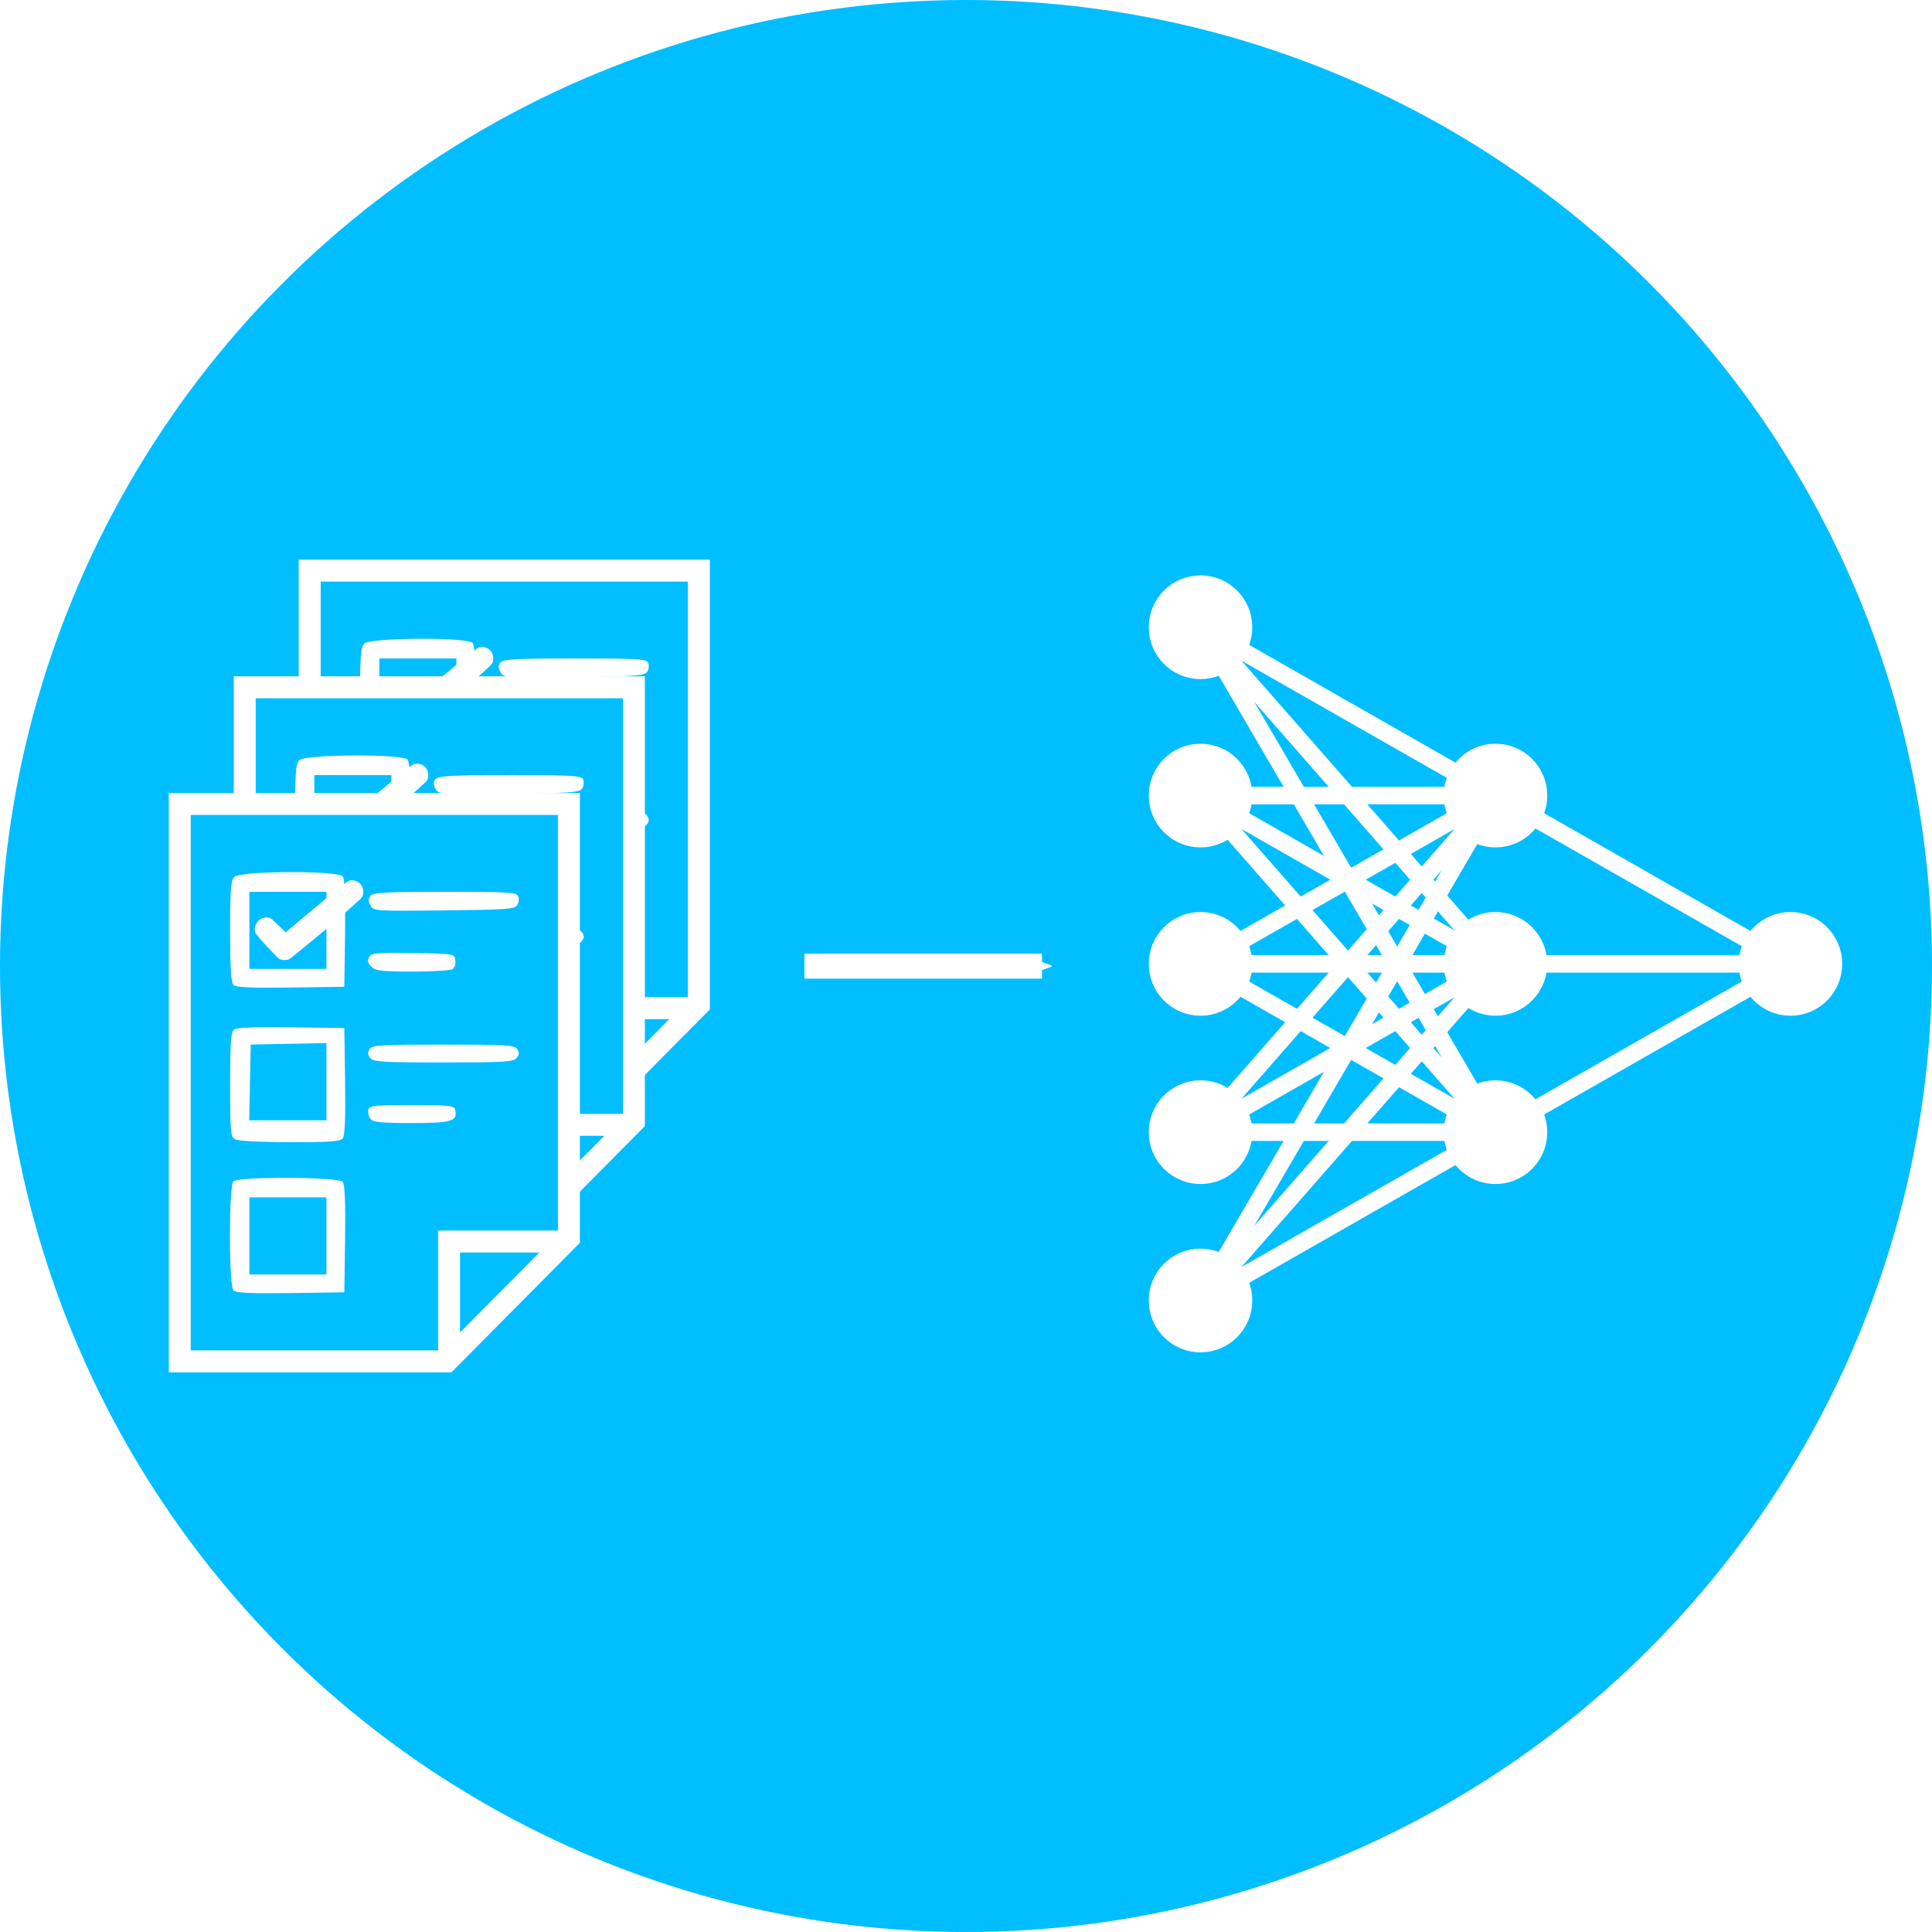 <?xml version="1.0" encoding="UTF-8" standalone="no"?>
<!-- Created with Inkscape (http://www.inkscape.org/) -->

<svg
   width="250"
   height="250"
   viewBox="0 0 234.375 234.375"
   id="svg2"
   version="1.1"
   inkscape:version="1.2.1 (1:1.2.1+202210291244+9c6d41e410)"
   sodipodi:docname="clt.svg"
   xmlns:inkscape="http://www.inkscape.org/namespaces/inkscape"
   xmlns:sodipodi="http://sodipodi.sourceforge.net/DTD/sodipodi-0.dtd"
   xmlns="http://www.w3.org/2000/svg"
   xmlns:svg="http://www.w3.org/2000/svg"
   xmlns:rdf="http://www.w3.org/1999/02/22-rdf-syntax-ns#"
   xmlns:cc="http://creativecommons.org/ns#"
   xmlns:dc="http://purl.org/dc/elements/1.1/">
  <defs
     id="defs4">
    <marker
       inkscape:isstock="true"
       style="overflow:visible"
       id="marker13834"
       refX="0"
       refY="0"
       orient="auto"
       inkscape:stockid="Arrow2Send">
      <path
         transform="matrix(-0.3,0,0,-0.3,0.69,0)"
         d="M 8.719,4.034 -2.207,0.016 8.719,-4.002 c -1.745,2.372 -1.735,5.617 -6e-7,8.035 z"
         style="fill:#ffffff;fill-opacity:1;fill-rule:evenodd;stroke:#ffffff;stroke-width:0.625;stroke-linejoin:round;stroke-opacity:1"
         id="path13836"
         inkscape:connector-curvature="0" />
    </marker>
    <marker
       inkscape:isstock="true"
       style="overflow:visible"
       id="marker7617"
       refX="0"
       refY="0"
       orient="auto"
       inkscape:stockid="Arrow2Send">
      <path
         transform="matrix(-0.3,0,0,-0.3,0.69,0)"
         d="M 8.719,4.034 -2.207,0.016 8.719,-4.002 c -1.745,2.372 -1.735,5.617 -6e-7,8.035 z"
         style="fill:#ffffff;fill-opacity:1;fill-rule:evenodd;stroke:#ff0000;stroke-width:0.625;stroke-linejoin:round;stroke-opacity:1"
         id="path7619"
         inkscape:connector-curvature="0" />
    </marker>
    <marker
       inkscape:isstock="true"
       style="overflow:visible"
       id="marker7491"
       refX="0"
       refY="0"
       orient="auto"
       inkscape:stockid="Arrow2Send">
      <path
         transform="matrix(-0.3,0,0,-0.3,0.69,0)"
         d="M 8.719,4.034 -2.207,0.016 8.719,-4.002 c -1.745,2.372 -1.735,5.617 -6e-7,8.035 z"
         style="fill:#ffffff;fill-opacity:1;fill-rule:evenodd;stroke:#ff0000;stroke-width:0.625;stroke-linejoin:round;stroke-opacity:1"
         id="path7493"
         inkscape:connector-curvature="0" />
    </marker>
    <marker
       inkscape:isstock="true"
       style="overflow:visible"
       id="marker6046"
       refX="0"
       refY="0"
       orient="auto"
       inkscape:stockid="Arrow2Send">
      <path
         transform="matrix(-0.3,0,0,-0.3,0.69,0)"
         d="M 8.719,4.034 -2.207,0.016 8.719,-4.002 c -1.745,2.372 -1.735,5.617 -6e-7,8.035 z"
         style="fill:#ffffff;fill-opacity:1;fill-rule:evenodd;stroke:#ffffff;stroke-width:0.625;stroke-linejoin:round;stroke-opacity:1"
         id="path6048"
         inkscape:connector-curvature="0" />
    </marker>
    <marker
       inkscape:stockid="Arrow2Mend"
       orient="auto"
       refY="0"
       refX="0"
       id="Arrow2Mend"
       style="overflow:visible"
       inkscape:isstock="true">
      <path
         id="path4742"
         style="fill:#000000;fill-opacity:1;fill-rule:evenodd;stroke:#000000;stroke-width:0.625;stroke-linejoin:round;stroke-opacity:1"
         d="M 8.719,4.034 -2.207,0.016 8.719,-4.002 c -1.745,2.372 -1.735,5.617 -6e-7,8.035 z"
         transform="scale(-0.6)"
         inkscape:connector-curvature="0" />
    </marker>
    <marker
       inkscape:stockid="Arrow1Send"
       orient="auto"
       refY="0"
       refX="0"
       id="Arrow1Send"
       style="overflow:visible"
       inkscape:isstock="true">
      <path
         id="path4730"
         d="M 0,0 5,-5 -12.5,0 5,5 Z"
         style="fill:#000000;fill-opacity:1;fill-rule:evenodd;stroke:#000000;stroke-width:1pt;stroke-opacity:1"
         transform="matrix(-0.2,0,0,-0.2,-1.2,0)"
         inkscape:connector-curvature="0" />
    </marker>
    <marker
       inkscape:stockid="Arrow1Mend"
       orient="auto"
       refY="0"
       refX="0"
       id="Arrow1Mend"
       style="overflow:visible"
       inkscape:isstock="true">
      <path
         id="path4724"
         d="M 0,0 5,-5 -12.5,0 5,5 Z"
         style="fill:#000000;fill-opacity:1;fill-rule:evenodd;stroke:#000000;stroke-width:1pt;stroke-opacity:1"
         transform="matrix(-0.4,0,0,-0.4,-4,0)"
         inkscape:connector-curvature="0" />
    </marker>
    <clipPath
       id="clipPath4168"
       clipPathUnits="userSpaceOnUse">
      <path
         inkscape:connector-curvature="0"
         id="path4170"
         d="M 0,0 H 267 V 88 H 0 Z" />
    </clipPath>
    <clipPath
       id="clipPath4178"
       clipPathUnits="userSpaceOnUse">
      <path
         inkscape:connector-curvature="0"
         id="path4180"
         d="M 0,0 H 267 V 88 H 0 Z" />
    </clipPath>
    <clipPath
       id="clipPath4312"
       clipPathUnits="userSpaceOnUse">
      <path
         inkscape:connector-curvature="0"
         id="path4314"
         d="M 28.347,0 C 28.347,15.656 15.656,28.347 0,28.347 -15.656,28.347 -28.347,15.656 -28.347,0 c 0,-15.656 12.691,-28.347 28.347,-28.347 15.656,0 28.347,12.691 28.347,28.347 z" />
    </clipPath>
    <marker
       inkscape:stockid="Arrow2Send"
       orient="auto"
       refY="0"
       refX="0"
       id="Arrow2Send-6"
       style="overflow:visible"
       inkscape:isstock="true">
      <path
         inkscape:connector-curvature="0"
         id="path4748-8"
         style="fill:#ffffff;fill-opacity:1;fill-rule:evenodd;stroke:#ffffff;stroke-width:0.625;stroke-linejoin:round;stroke-opacity:1"
         d="M 8.719,4.034 -2.207,0.016 8.719,-4.002 c -1.745,2.372 -1.735,5.617 -6e-7,8.035 z"
         transform="matrix(-0.3,0,0,-0.3,0.69,0)" />
    </marker>
    <marker
       inkscape:isstock="true"
       style="overflow:visible"
       id="marker6046-1"
       refX="0"
       refY="0"
       orient="auto"
       inkscape:stockid="Arrow2Send">
      <path
         inkscape:connector-curvature="0"
         transform="matrix(-0.3,0,0,-0.3,0.69,0)"
         d="M 8.719,4.034 -2.207,0.016 8.719,-4.002 c -1.745,2.372 -1.735,5.617 -6e-7,8.035 z"
         style="fill:#ffffff;fill-opacity:1;fill-rule:evenodd;stroke:#ffffff;stroke-width:0.625;stroke-linejoin:round;stroke-opacity:1"
         id="path6048-4" />
    </marker>
    <marker
       inkscape:stockid="Arrow2Send"
       orient="auto"
       refY="0"
       refX="0"
       id="Arrow2Send-4-9"
       style="overflow:visible"
       inkscape:isstock="true"
       inkscape:collect="always">
      <path
         inkscape:connector-curvature="0"
         id="path4748-3-3"
         style="fill:#ffffff;fill-opacity:1;fill-rule:evenodd;stroke:#ffffff;stroke-width:0.625;stroke-linejoin:round;stroke-opacity:1"
         d="M 8.719,4.034 -2.207,0.016 8.719,-4.002 c -1.745,2.372 -1.735,5.617 -6e-7,8.035 z"
         transform="matrix(-0.3,0,0,-0.3,0.69,0)" />
    </marker>
  </defs>
  <sodipodi:namedview
     id="base"
     pagecolor="#ffffff"
     bordercolor="#666666"
     borderopacity="1.0"
     inkscape:pageopacity="0.0"
     inkscape:pageshadow="2"
     inkscape:zoom="2.2995112"
     inkscape:cx="258.5332"
     inkscape:cy="77.625193"
     inkscape:document-units="px"
     inkscape:current-layer="layer1"
     showgrid="false"
     fit-margin-top="0"
     fit-margin-left="0"
     fit-margin-right="0"
     fit-margin-bottom="0"
     showguides="true"
     inkscape:guide-bbox="true"
     inkscape:window-width="1848"
     inkscape:window-height="1016"
     inkscape:window-x="0"
     inkscape:window-y="0"
     inkscape:window-maximized="1"
     inkscape:snap-to-guides="false"
     inkscape:snap-grids="false"
     inkscape:showpageshadow="2"
     inkscape:pagecheckerboard="0"
     inkscape:deskcolor="#d1d1d1">
    <sodipodi:guide
       position="-71.022,245.232"
       orientation="0,1"
       id="guide4553"
       inkscape:locked="false" />
    <sodipodi:guide
       position="-69.255,-24.1"
       orientation="0,1"
       id="guide4555"
       inkscape:locked="false" />
    <inkscape:grid
       type="xygrid"
       id="grid846"
       originx="0"
       originy="0" />
  </sodipodi:namedview>
  <g
     inkscape:groupmode="layer"
     id="layer2"
     inkscape:label="background"
     transform="translate(-65.467,-51.205)"
     sodipodi:insensitive="true">
    <circle
       style="fill:#00beff;fill-opacity:1;stroke:none;stroke-width:0.909;-inkscape-stroke:none;stop-color:#000000"
       id="path844"
       cx="182.654"
       cy="168.393"
       r="117.188" />
  </g>
  <g
     inkscape:label="Layer 1"
     inkscape:groupmode="layer"
     id="layer1"
     transform="translate(-167.716,-426.976)">
    <path
       sodipodi:nodetypes="cc"
       inkscape:connector-curvature="0"
       id="path4709-3-9"
       d="m 265.296,544.178 h 28.823"
       style="fill:none;fill-rule:evenodd;stroke:#ffffff;stroke-width:3.036px;stroke-linecap:butt;stroke-linejoin:miter;stroke-opacity:1;marker-end:url(#Arrow2Send-4-9)" />
    <g
       style="color:#000000;clip-rule:nonzero;display:inline;overflow:visible;visibility:visible;isolation:auto;mix-blend-mode:normal;color-interpolation:sRGB;color-interpolation-filters:linearRGB;solid-color:#000000;solid-opacity:1;fill:#ffffff;fill-opacity:1;fill-rule:nonzero;stroke:#ffffff;stroke-width:4.271;stroke-linecap:butt;stroke-linejoin:miter;stroke-miterlimit:4;stroke-dasharray:none;stroke-dashoffset:0;stroke-opacity:1;color-rendering:auto;image-rendering:auto;shape-rendering:auto;text-rendering:auto;enable-background:accumulate"
       transform="matrix(0.497,0,0,0.498,227.447,261.347)"
       id="g4501-2">
      <path
         id="path6-0"
         d="m 172.847,485.384 72,82"
         style="color:#000000;clip-rule:nonzero;display:inline;overflow:visible;visibility:visible;isolation:auto;mix-blend-mode:normal;color-interpolation:sRGB;color-interpolation-filters:linearRGB;solid-color:#000000;solid-opacity:1;fill:#ffffff;fill-opacity:1;fill-rule:nonzero;stroke:#ffffff;stroke-width:4.271;stroke-linecap:butt;stroke-linejoin:miter;stroke-miterlimit:4;stroke-dasharray:none;stroke-dashoffset:0;stroke-opacity:1;color-rendering:auto;image-rendering:auto;shape-rendering:auto;text-rendering:auto;enable-background:accumulate"
         class="link"
         inkscape:connector-curvature="0" />
      <path
         id="path8-68"
         d="m 172.847,526.384 72,41"
         style="color:#000000;clip-rule:nonzero;display:inline;overflow:visible;visibility:visible;isolation:auto;mix-blend-mode:normal;color-interpolation:sRGB;color-interpolation-filters:linearRGB;solid-color:#000000;solid-opacity:1;fill:#ffffff;fill-opacity:1;fill-rule:nonzero;stroke:#ffffff;stroke-width:4.271;stroke-linecap:butt;stroke-linejoin:miter;stroke-miterlimit:4;stroke-dasharray:none;stroke-dashoffset:0;stroke-opacity:1;color-rendering:auto;image-rendering:auto;shape-rendering:auto;text-rendering:auto;enable-background:accumulate"
         class="link"
         inkscape:connector-curvature="0" />
      <path
         id="path10-9"
         d="m 172.847,567.384 h 72"
         style="color:#000000;clip-rule:nonzero;display:inline;overflow:visible;visibility:visible;isolation:auto;mix-blend-mode:normal;color-interpolation:sRGB;color-interpolation-filters:linearRGB;solid-color:#000000;solid-opacity:1;fill:#ffffff;fill-opacity:1;fill-rule:nonzero;stroke:#ffffff;stroke-width:4.271;stroke-linecap:butt;stroke-linejoin:miter;stroke-miterlimit:4;stroke-dasharray:none;stroke-dashoffset:0;stroke-opacity:1;color-rendering:auto;image-rendering:auto;shape-rendering:auto;text-rendering:auto;enable-background:accumulate"
         class="link"
         inkscape:connector-curvature="0" />
      <path
         id="path12-2"
         d="m 244.847,526.384 72,41"
         style="color:#000000;clip-rule:nonzero;display:inline;overflow:visible;visibility:visible;isolation:auto;mix-blend-mode:normal;color-interpolation:sRGB;color-interpolation-filters:linearRGB;solid-color:#000000;solid-opacity:1;fill:#ffffff;fill-opacity:1;fill-rule:nonzero;stroke:#ffffff;stroke-width:4.271;stroke-linecap:butt;stroke-linejoin:miter;stroke-miterlimit:4;stroke-dasharray:none;stroke-dashoffset:0;stroke-opacity:1;color-rendering:auto;image-rendering:auto;shape-rendering:auto;text-rendering:auto;enable-background:accumulate"
         class="link"
         inkscape:connector-curvature="0" />
      <path
         id="path14-6"
         d="m 244.847,567.384 h 72"
         style="color:#000000;clip-rule:nonzero;display:inline;overflow:visible;visibility:visible;isolation:auto;mix-blend-mode:normal;color-interpolation:sRGB;color-interpolation-filters:linearRGB;solid-color:#000000;solid-opacity:1;fill:#ffffff;fill-opacity:1;fill-rule:nonzero;stroke:#ffffff;stroke-width:4.271;stroke-linecap:butt;stroke-linejoin:miter;stroke-miterlimit:4;stroke-dasharray:none;stroke-dashoffset:0;stroke-opacity:1;color-rendering:auto;image-rendering:auto;shape-rendering:auto;text-rendering:auto;enable-background:accumulate"
         class="link"
         inkscape:connector-curvature="0" />
      <path
         id="path16-6"
         d="m 172.847,608.384 72,-41"
         style="color:#000000;clip-rule:nonzero;display:inline;overflow:visible;visibility:visible;isolation:auto;mix-blend-mode:normal;color-interpolation:sRGB;color-interpolation-filters:linearRGB;solid-color:#000000;solid-opacity:1;fill:#ffffff;fill-opacity:1;fill-rule:nonzero;stroke:#ffffff;stroke-width:4.271;stroke-linecap:butt;stroke-linejoin:miter;stroke-miterlimit:4;stroke-dasharray:none;stroke-dashoffset:0;stroke-opacity:1;color-rendering:auto;image-rendering:auto;shape-rendering:auto;text-rendering:auto;enable-background:accumulate"
         class="link"
         inkscape:connector-curvature="0" />
      <path
         id="path18-4"
         d="m 172.847,485.384 72,123"
         style="color:#000000;clip-rule:nonzero;display:inline;overflow:visible;visibility:visible;isolation:auto;mix-blend-mode:normal;color-interpolation:sRGB;color-interpolation-filters:linearRGB;solid-color:#000000;solid-opacity:1;fill:#ffffff;fill-opacity:1;fill-rule:nonzero;stroke:#ffffff;stroke-width:4.271;stroke-linecap:butt;stroke-linejoin:miter;stroke-miterlimit:4;stroke-dasharray:none;stroke-dashoffset:0;stroke-opacity:1;color-rendering:auto;image-rendering:auto;shape-rendering:auto;text-rendering:auto;enable-background:accumulate"
         class="link"
         inkscape:connector-curvature="0" />
      <path
         id="path20-9"
         d="m 172.847,526.384 72,82"
         style="color:#000000;clip-rule:nonzero;display:inline;overflow:visible;visibility:visible;isolation:auto;mix-blend-mode:normal;color-interpolation:sRGB;color-interpolation-filters:linearRGB;solid-color:#000000;solid-opacity:1;fill:#ffffff;fill-opacity:1;fill-rule:nonzero;stroke:#ffffff;stroke-width:4.271;stroke-linecap:butt;stroke-linejoin:miter;stroke-miterlimit:4;stroke-dasharray:none;stroke-dashoffset:0;stroke-opacity:1;color-rendering:auto;image-rendering:auto;shape-rendering:auto;text-rendering:auto;enable-background:accumulate"
         class="link"
         inkscape:connector-curvature="0" />
      <path
         id="path22-5"
         d="m 172.847,567.384 72,41"
         style="color:#000000;clip-rule:nonzero;display:inline;overflow:visible;visibility:visible;isolation:auto;mix-blend-mode:normal;color-interpolation:sRGB;color-interpolation-filters:linearRGB;solid-color:#000000;solid-opacity:1;fill:#ffffff;fill-opacity:1;fill-rule:nonzero;stroke:#ffffff;stroke-width:4.271;stroke-linecap:butt;stroke-linejoin:miter;stroke-miterlimit:4;stroke-dasharray:none;stroke-dashoffset:0;stroke-opacity:1;color-rendering:auto;image-rendering:auto;shape-rendering:auto;text-rendering:auto;enable-background:accumulate"
         class="link"
         inkscape:connector-curvature="0" />
      <path
         id="path24-0"
         d="m 172.847,608.384 h 72"
         style="color:#000000;clip-rule:nonzero;display:inline;overflow:visible;visibility:visible;isolation:auto;mix-blend-mode:normal;color-interpolation:sRGB;color-interpolation-filters:linearRGB;solid-color:#000000;solid-opacity:1;fill:#ffffff;fill-opacity:1;fill-rule:nonzero;stroke:#ffffff;stroke-width:4.271;stroke-linecap:butt;stroke-linejoin:miter;stroke-miterlimit:4;stroke-dasharray:none;stroke-dashoffset:0;stroke-opacity:1;color-rendering:auto;image-rendering:auto;shape-rendering:auto;text-rendering:auto;enable-background:accumulate"
         class="link"
         inkscape:connector-curvature="0" />
      <path
         id="path26-4"
         d="m 244.847,608.384 72,-41"
         style="color:#000000;clip-rule:nonzero;display:inline;overflow:visible;visibility:visible;isolation:auto;mix-blend-mode:normal;color-interpolation:sRGB;color-interpolation-filters:linearRGB;solid-color:#000000;solid-opacity:1;fill:#ffffff;fill-opacity:1;fill-rule:nonzero;stroke:#ffffff;stroke-width:4.271;stroke-linecap:butt;stroke-linejoin:miter;stroke-miterlimit:4;stroke-dasharray:none;stroke-dashoffset:0;stroke-opacity:1;color-rendering:auto;image-rendering:auto;shape-rendering:auto;text-rendering:auto;enable-background:accumulate"
         class="link"
         inkscape:connector-curvature="0" />
      <path
         id="path28-8"
         d="m 172.847,649.384 72,-82"
         style="color:#000000;clip-rule:nonzero;display:inline;overflow:visible;visibility:visible;isolation:auto;mix-blend-mode:normal;color-interpolation:sRGB;color-interpolation-filters:linearRGB;solid-color:#000000;solid-opacity:1;fill:#ffffff;fill-opacity:1;fill-rule:nonzero;stroke:#ffffff;stroke-width:4.271;stroke-linecap:butt;stroke-linejoin:miter;stroke-miterlimit:4;stroke-dasharray:none;stroke-dashoffset:0;stroke-opacity:1;color-rendering:auto;image-rendering:auto;shape-rendering:auto;text-rendering:auto;enable-background:accumulate"
         class="link"
         inkscape:connector-curvature="0" />
      <path
         id="path30-7"
         d="m 172.847,649.384 72,-41"
         style="color:#000000;clip-rule:nonzero;display:inline;overflow:visible;visibility:visible;isolation:auto;mix-blend-mode:normal;color-interpolation:sRGB;color-interpolation-filters:linearRGB;solid-color:#000000;solid-opacity:1;fill:#ffffff;fill-opacity:1;fill-rule:nonzero;stroke:#ffffff;stroke-width:4.271;stroke-linecap:butt;stroke-linejoin:miter;stroke-miterlimit:4;stroke-dasharray:none;stroke-dashoffset:0;stroke-opacity:1;color-rendering:auto;image-rendering:auto;shape-rendering:auto;text-rendering:auto;enable-background:accumulate"
         class="link"
         inkscape:connector-curvature="0" />
      <path
         id="path32-1"
         d="m 172.847,485.384 72,41"
         style="color:#000000;clip-rule:nonzero;display:inline;overflow:visible;visibility:visible;isolation:auto;mix-blend-mode:normal;color-interpolation:sRGB;color-interpolation-filters:linearRGB;solid-color:#000000;solid-opacity:1;fill:#ffffff;fill-opacity:1;fill-rule:nonzero;stroke:#ffffff;stroke-width:4.271;stroke-linecap:butt;stroke-linejoin:miter;stroke-miterlimit:4;stroke-dasharray:none;stroke-dashoffset:0;stroke-opacity:1;color-rendering:auto;image-rendering:auto;shape-rendering:auto;text-rendering:auto;enable-background:accumulate"
         class="link"
         inkscape:connector-curvature="0" />
      <path
         id="path34-7"
         d="m 172.847,526.384 h 72"
         style="color:#000000;clip-rule:nonzero;display:inline;overflow:visible;visibility:visible;isolation:auto;mix-blend-mode:normal;color-interpolation:sRGB;color-interpolation-filters:linearRGB;solid-color:#000000;solid-opacity:1;fill:#ffffff;fill-opacity:1;fill-rule:nonzero;stroke:#ffffff;stroke-width:4.271;stroke-linecap:butt;stroke-linejoin:miter;stroke-miterlimit:4;stroke-dasharray:none;stroke-dashoffset:0;stroke-opacity:1;color-rendering:auto;image-rendering:auto;shape-rendering:auto;text-rendering:auto;enable-background:accumulate"
         class="link"
         inkscape:connector-curvature="0" />
      <path
         id="path36-2"
         d="m 172.847,567.384 72,-41"
         style="color:#000000;clip-rule:nonzero;display:inline;overflow:visible;visibility:visible;isolation:auto;mix-blend-mode:normal;color-interpolation:sRGB;color-interpolation-filters:linearRGB;solid-color:#000000;solid-opacity:1;fill:#ffffff;fill-opacity:1;fill-rule:nonzero;stroke:#ffffff;stroke-width:4.271;stroke-linecap:butt;stroke-linejoin:miter;stroke-miterlimit:4;stroke-dasharray:none;stroke-dashoffset:0;stroke-opacity:1;color-rendering:auto;image-rendering:auto;shape-rendering:auto;text-rendering:auto;enable-background:accumulate"
         class="link"
         inkscape:connector-curvature="0" />
      <path
         id="path38-7"
         d="m 172.847,608.384 72,-82"
         style="color:#000000;clip-rule:nonzero;display:inline;overflow:visible;visibility:visible;isolation:auto;mix-blend-mode:normal;color-interpolation:sRGB;color-interpolation-filters:linearRGB;solid-color:#000000;solid-opacity:1;fill:#ffffff;fill-opacity:1;fill-rule:nonzero;stroke:#ffffff;stroke-width:4.271;stroke-linecap:butt;stroke-linejoin:miter;stroke-miterlimit:4;stroke-dasharray:none;stroke-dashoffset:0;stroke-opacity:1;color-rendering:auto;image-rendering:auto;shape-rendering:auto;text-rendering:auto;enable-background:accumulate"
         class="link"
         inkscape:connector-curvature="0" />
      <path
         id="path40-2"
         d="m 172.847,649.384 72,-123"
         style="color:#000000;clip-rule:nonzero;display:inline;overflow:visible;visibility:visible;isolation:auto;mix-blend-mode:normal;color-interpolation:sRGB;color-interpolation-filters:linearRGB;solid-color:#000000;solid-opacity:1;fill:#ffffff;fill-opacity:1;fill-rule:nonzero;stroke:#ffffff;stroke-width:4.271;stroke-linecap:butt;stroke-linejoin:miter;stroke-miterlimit:4;stroke-dasharray:none;stroke-dashoffset:0;stroke-opacity:1;color-rendering:auto;image-rendering:auto;shape-rendering:auto;text-rendering:auto;enable-background:accumulate"
         class="link"
         inkscape:connector-curvature="0" />
      <circle
         cy="485.384"
         cx="172.847"
         style="color:#000000;clip-rule:nonzero;display:inline;overflow:visible;visibility:visible;isolation:auto;mix-blend-mode:normal;color-interpolation:sRGB;color-interpolation-filters:linearRGB;solid-color:#000000;solid-opacity:1;fill:#ffffff;fill-opacity:1;fill-rule:nonzero;stroke:#ffffff;stroke-width:4.271;stroke-linecap:butt;stroke-linejoin:miter;stroke-miterlimit:4;stroke-dasharray:none;stroke-dashoffset:0;stroke-opacity:1;color-rendering:auto;image-rendering:auto;shape-rendering:auto;text-rendering:auto;enable-background:accumulate"
         id="0_0-2"
         class="node"
         r="10.5" />
      <circle
         cy="526.384"
         cx="172.847"
         style="color:#000000;clip-rule:nonzero;display:inline;overflow:visible;visibility:visible;isolation:auto;mix-blend-mode:normal;color-interpolation:sRGB;color-interpolation-filters:linearRGB;solid-color:#000000;solid-opacity:1;fill:#ffffff;fill-opacity:1;fill-rule:nonzero;stroke:#ffffff;stroke-width:4.271;stroke-linecap:butt;stroke-linejoin:miter;stroke-miterlimit:4;stroke-dasharray:none;stroke-dashoffset:0;stroke-opacity:1;color-rendering:auto;image-rendering:auto;shape-rendering:auto;text-rendering:auto;enable-background:accumulate"
         id="0_1-6"
         class="node"
         r="10.5" />
      <circle
         cy="567.384"
         cx="172.847"
         style="color:#000000;clip-rule:nonzero;display:inline;overflow:visible;visibility:visible;isolation:auto;mix-blend-mode:normal;color-interpolation:sRGB;color-interpolation-filters:linearRGB;solid-color:#000000;solid-opacity:1;fill:#ffffff;fill-opacity:1;fill-rule:nonzero;stroke:#ffffff;stroke-width:4.271;stroke-linecap:butt;stroke-linejoin:miter;stroke-miterlimit:4;stroke-dasharray:none;stroke-dashoffset:0;stroke-opacity:1;color-rendering:auto;image-rendering:auto;shape-rendering:auto;text-rendering:auto;enable-background:accumulate"
         id="0_2-1"
         class="node"
         r="10.5" />
      <circle
         cy="608.384"
         cx="172.847"
         style="color:#000000;clip-rule:nonzero;display:inline;overflow:visible;visibility:visible;isolation:auto;mix-blend-mode:normal;color-interpolation:sRGB;color-interpolation-filters:linearRGB;solid-color:#000000;solid-opacity:1;fill:#ffffff;fill-opacity:1;fill-rule:nonzero;stroke:#ffffff;stroke-width:4.271;stroke-linecap:butt;stroke-linejoin:miter;stroke-miterlimit:4;stroke-dasharray:none;stroke-dashoffset:0;stroke-opacity:1;color-rendering:auto;image-rendering:auto;shape-rendering:auto;text-rendering:auto;enable-background:accumulate"
         id="0_3-0"
         class="node"
         r="10.5" />
      <circle
         cy="649.384"
         cx="172.847"
         style="color:#000000;clip-rule:nonzero;display:inline;overflow:visible;visibility:visible;isolation:auto;mix-blend-mode:normal;color-interpolation:sRGB;color-interpolation-filters:linearRGB;solid-color:#000000;solid-opacity:1;fill:#ffffff;fill-opacity:1;fill-rule:nonzero;stroke:#ffffff;stroke-width:4.271;stroke-linecap:butt;stroke-linejoin:miter;stroke-miterlimit:4;stroke-dasharray:none;stroke-dashoffset:0;stroke-opacity:1;color-rendering:auto;image-rendering:auto;shape-rendering:auto;text-rendering:auto;enable-background:accumulate"
         id="0_4-6"
         class="node"
         r="10.5" />
      <circle
         cy="526.384"
         cx="244.847"
         style="color:#000000;clip-rule:nonzero;display:inline;overflow:visible;visibility:visible;isolation:auto;mix-blend-mode:normal;color-interpolation:sRGB;color-interpolation-filters:linearRGB;solid-color:#000000;solid-opacity:1;fill:#ffffff;fill-opacity:1;fill-rule:nonzero;stroke:#ffffff;stroke-width:4.271;stroke-linecap:butt;stroke-linejoin:miter;stroke-miterlimit:4;stroke-dasharray:none;stroke-dashoffset:0;stroke-opacity:1;color-rendering:auto;image-rendering:auto;shape-rendering:auto;text-rendering:auto;enable-background:accumulate"
         id="1_0-1"
         class="node"
         r="10.5" />
      <circle
         cy="567.384"
         cx="244.847"
         style="color:#000000;clip-rule:nonzero;display:inline;overflow:visible;visibility:visible;isolation:auto;mix-blend-mode:normal;color-interpolation:sRGB;color-interpolation-filters:linearRGB;solid-color:#000000;solid-opacity:1;fill:#ffffff;fill-opacity:1;fill-rule:nonzero;stroke:#ffffff;stroke-width:4.271;stroke-linecap:butt;stroke-linejoin:miter;stroke-miterlimit:4;stroke-dasharray:none;stroke-dashoffset:0;stroke-opacity:1;color-rendering:auto;image-rendering:auto;shape-rendering:auto;text-rendering:auto;enable-background:accumulate"
         id="1_1-59"
         class="node"
         r="10.5" />
      <circle
         cy="608.384"
         cx="244.847"
         style="color:#000000;clip-rule:nonzero;display:inline;overflow:visible;visibility:visible;isolation:auto;mix-blend-mode:normal;color-interpolation:sRGB;color-interpolation-filters:linearRGB;solid-color:#000000;solid-opacity:1;fill:#ffffff;fill-opacity:1;fill-rule:nonzero;stroke:#ffffff;stroke-width:4.271;stroke-linecap:butt;stroke-linejoin:miter;stroke-miterlimit:4;stroke-dasharray:none;stroke-dashoffset:0;stroke-opacity:1;color-rendering:auto;image-rendering:auto;shape-rendering:auto;text-rendering:auto;enable-background:accumulate"
         id="1_2-4"
         class="node"
         r="10.5" />
      <circle
         cy="567.384"
         cx="316.847"
         style="color:#000000;clip-rule:nonzero;display:inline;overflow:visible;visibility:visible;isolation:auto;mix-blend-mode:normal;color-interpolation:sRGB;color-interpolation-filters:linearRGB;solid-color:#000000;solid-opacity:1;fill:#ffffff;fill-opacity:1;fill-rule:nonzero;stroke:#ffffff;stroke-width:4.271;stroke-linecap:butt;stroke-linejoin:miter;stroke-miterlimit:4;stroke-dasharray:none;stroke-dashoffset:0;stroke-opacity:1;color-rendering:auto;image-rendering:auto;shape-rendering:auto;text-rendering:auto;enable-background:accumulate"
         id="2_0-90"
         class="node"
         r="10.5" />
    </g>
    <g
       id="g2708"
       transform="translate(-13.125,14.154)">
      <g
         id="g2421-5"
         transform="translate(171.067,-31.283)">
        <path
           style="fill:#00beff;stroke:none;stroke-width:0.938px;stroke-linecap:butt;stroke-linejoin:miter;stroke-opacity:1"
           d="M 79.909,566.372 H 94.088 L 79.829,580.631 Z"
           id="path2415-62" />
        <path
           style="color:#000000;clip-rule:nonzero;display:inline;overflow:visible;visibility:visible;isolation:auto;mix-blend-mode:normal;color-interpolation:sRGB;color-interpolation-filters:linearRGB;solid-color:#000000;solid-opacity:1;fill:#00beff;fill-opacity:1;fill-rule:evenodd;stroke:#ffffff;stroke-width:2.665;stroke-linecap:butt;stroke-linejoin:miter;stroke-miterlimit:4;stroke-dasharray:none;stroke-dashoffset:0;stroke-opacity:1;marker:none;marker-start:none;marker-mid:none;marker-end:none;color-rendering:auto;image-rendering:auto;shape-rendering:auto;text-rendering:auto;enable-background:accumulate"
           d="M 80.016,580.612 V 566.409 H 94.353 M 47.346,513.328 h 47.209 v 52.686 l -14.808,14.934 H 47.346 Z"
           id="rect5871-4-9"
           inkscape:connector-curvature="0"
           sodipodi:nodetypes="ccccccccc" />
        <path
           inkscape:connector-curvature="0"
           id="path5826-5-8-1"
           d="m 53.86,572.344 c -0.571,-0.571 -0.577,-12.66 -0.007,-13.231 0.616,-0.616 12.742,-0.561 13.257,0.06 0.265,0.32 0.354,2.44 0.291,6.929 l -0.091,6.469 -6.522,0.09 c -4.791,0.066 -6.63,-0.018 -6.929,-0.317 z m 11.28,-6.619 v -4.675 h -4.675 -4.675 v 4.675 4.675 h 4.675 4.675 z M 54.037,554.011 c -0.524,-0.305 -0.584,-0.992 -0.584,-6.628 0,-4.936 0.099,-6.369 0.46,-6.67 0.32,-0.265 2.44,-0.354 6.929,-0.291 l 6.469,0.091 0.091,6.469 c 0.063,4.489 -0.026,6.61 -0.291,6.929 -0.3,0.361 -1.689,0.458 -6.436,0.45 -3.487,-0.004 -6.301,-0.154 -6.638,-0.351 z m 11.103,-6.995 v -4.685 l -4.592,0.093 -4.592,0.093 -0.093,4.592 -0.093,4.592 h 4.685 4.685 v -4.685 z m 5.356,4.534 c -0.221,-0.267 -0.35,-0.755 -0.287,-1.085 0.105,-0.547 0.575,-0.6 5.283,-0.6 4.708,0 5.177,0.053 5.283,0.6 0.262,1.36 -0.447,1.57 -5.283,1.57 -3.608,0 -4.68,-0.104 -4.996,-0.485 z m -0.037,-7.391 c -0.319,-0.384 -0.343,-0.682 -0.088,-1.085 0.313,-0.496 1.289,-0.556 8.961,-0.556 7.672,0 8.648,0.061 8.961,0.556 0.255,0.404 0.231,0.701 -0.088,1.085 -0.379,0.457 -1.585,0.529 -8.873,0.529 -7.288,0 -8.493,-0.072 -8.873,-0.529 z m -16.6,-8.881 c -0.291,-0.291 -0.408,-2.149 -0.408,-6.495 0,-5.089 0.086,-6.173 0.525,-6.612 0.729,-0.729 12.534,-0.786 13.133,-0.064 0.265,0.32 0.354,2.44 0.291,6.929 l -0.091,6.469 -6.522,0.09 c -4.791,0.066 -6.63,-0.018 -6.929,-0.317 z m 11.28,-6.619 v -4.675 H 60.466 55.79 v 4.675 4.675 h 4.675 4.675 z m 5.534,4.484 c -0.593,-0.593 -0.629,-0.798 -0.244,-1.405 0.204,-0.322 1.491,-0.404 5.254,-0.334 4.969,0.092 4.984,0.095 5.096,0.89 0.062,0.438 -0.088,0.924 -0.334,1.08 -0.246,0.156 -2.427,0.285 -4.847,0.288 -3.56,0.004 -4.501,-0.095 -4.926,-0.52 z m -0.199,-7.506 c -0.277,-0.518 -0.271,-0.817 0.026,-1.174 0.327,-0.394 1.938,-0.48 9.05,-0.48 7.702,0 8.675,0.06 8.862,0.546 0.115,0.3 0.057,0.789 -0.13,1.085 -0.296,0.469 -1.447,0.551 -8.888,0.628 -8.362,0.087 -8.556,0.074 -8.92,-0.606 z"
           style="fill:#ffffff;stroke-width:1.456"
           sodipodi:nodetypes="ccsscsccccccccccccscscsscccccccccccccccssscccsccscccsccscscccccccccccccsccccccsccscc" />
        <path
           style="fill:#ffffff;fill-rule:evenodd;stroke:#ffffff;stroke-width:0.569px;stroke-linecap:butt;stroke-linejoin:miter;stroke-opacity:1"
           d="m 60.182,529.286 c 0,0 4.816,-4.119 7.619,-6.286 0.345,-0.266 1.003,-0.082 1.282,0.251 0.291,0.347 0.358,1.051 0.025,1.358 -2.806,2.594 -5.578,4.864 -8.499,7.217 -0.143,0.115 -0.345,0.153 -0.528,0.151 -0.228,-0.003 -0.498,-0.035 -0.654,-0.201 -0.856,-0.91 -1.688,-1.719 -2.59,-2.841 -0.282,-0.35 -0.015,-1.016 0.327,-1.308 0.301,-0.256 0.89,-0.367 1.182,-0.101 0.699,0.637 1.836,1.76 1.836,1.76 z"
           id="path5963-1-2"
           inkscape:connector-curvature="0"
           sodipodi:nodetypes="csassassasc" />
      </g>
      <g
         id="g2421-3"
         transform="translate(163.184,-17.129)">
        <path
           style="fill:#00beff;stroke:none;stroke-width:0.938px;stroke-linecap:butt;stroke-linejoin:miter;stroke-opacity:1"
           d="M 79.909,566.372 H 94.088 L 79.829,580.631 Z"
           id="path2415-6" />
        <path
           style="color:#000000;clip-rule:nonzero;display:inline;overflow:visible;visibility:visible;isolation:auto;mix-blend-mode:normal;color-interpolation:sRGB;color-interpolation-filters:linearRGB;solid-color:#000000;solid-opacity:1;fill:#00beff;fill-opacity:1;fill-rule:evenodd;stroke:#ffffff;stroke-width:2.665;stroke-linecap:butt;stroke-linejoin:miter;stroke-miterlimit:4;stroke-dasharray:none;stroke-dashoffset:0;stroke-opacity:1;marker:none;marker-start:none;marker-mid:none;marker-end:none;color-rendering:auto;image-rendering:auto;shape-rendering:auto;text-rendering:auto;enable-background:accumulate"
           d="M 80.016,580.612 V 566.409 H 94.353 M 47.346,513.328 h 47.209 v 52.686 l -14.808,14.934 H 47.346 Z"
           id="rect5871-4-7"
           inkscape:connector-curvature="0"
           sodipodi:nodetypes="ccccccccc" />
        <path
           inkscape:connector-curvature="0"
           id="path5826-5-8-5"
           d="m 53.86,572.344 c -0.571,-0.571 -0.577,-12.66 -0.007,-13.231 0.616,-0.616 12.742,-0.561 13.257,0.06 0.265,0.32 0.354,2.44 0.291,6.929 l -0.091,6.469 -6.522,0.09 c -4.791,0.066 -6.63,-0.018 -6.929,-0.317 z m 11.28,-6.619 v -4.675 h -4.675 -4.675 v 4.675 4.675 h 4.675 4.675 z M 54.037,554.011 c -0.524,-0.305 -0.584,-0.992 -0.584,-6.628 0,-4.936 0.099,-6.369 0.46,-6.67 0.32,-0.265 2.44,-0.354 6.929,-0.291 l 6.469,0.091 0.091,6.469 c 0.063,4.489 -0.026,6.61 -0.291,6.929 -0.3,0.361 -1.689,0.458 -6.436,0.45 -3.487,-0.004 -6.301,-0.154 -6.638,-0.351 z m 11.103,-6.995 v -4.685 l -4.592,0.093 -4.592,0.093 -0.093,4.592 -0.093,4.592 h 4.685 4.685 v -4.685 z m 5.356,4.534 c -0.221,-0.267 -0.35,-0.755 -0.287,-1.085 0.105,-0.547 0.575,-0.6 5.283,-0.6 4.708,0 5.177,0.053 5.283,0.6 0.262,1.36 -0.447,1.57 -5.283,1.57 -3.608,0 -4.68,-0.104 -4.996,-0.485 z m -0.037,-7.391 c -0.319,-0.384 -0.343,-0.682 -0.088,-1.085 0.313,-0.496 1.289,-0.556 8.961,-0.556 7.672,0 8.648,0.061 8.961,0.556 0.255,0.404 0.231,0.701 -0.088,1.085 -0.379,0.457 -1.585,0.529 -8.873,0.529 -7.288,0 -8.493,-0.072 -8.873,-0.529 z m -16.6,-8.881 c -0.291,-0.291 -0.408,-2.149 -0.408,-6.495 0,-5.089 0.086,-6.173 0.525,-6.612 0.729,-0.729 12.534,-0.786 13.133,-0.064 0.265,0.32 0.354,2.44 0.291,6.929 l -0.091,6.469 -6.522,0.09 c -4.791,0.066 -6.63,-0.018 -6.929,-0.317 z m 11.28,-6.619 v -4.675 H 60.466 55.79 v 4.675 4.675 h 4.675 4.675 z m 5.534,4.484 c -0.593,-0.593 -0.629,-0.798 -0.244,-1.405 0.204,-0.322 1.491,-0.404 5.254,-0.334 4.969,0.092 4.984,0.095 5.096,0.89 0.062,0.438 -0.088,0.924 -0.334,1.08 -0.246,0.156 -2.427,0.285 -4.847,0.288 -3.56,0.004 -4.501,-0.095 -4.926,-0.52 z m -0.199,-7.506 c -0.277,-0.518 -0.271,-0.817 0.026,-1.174 0.327,-0.394 1.938,-0.48 9.05,-0.48 7.702,0 8.675,0.06 8.862,0.546 0.115,0.3 0.057,0.789 -0.13,1.085 -0.296,0.469 -1.447,0.551 -8.888,0.628 -8.362,0.087 -8.556,0.074 -8.92,-0.606 z"
           style="fill:#ffffff;stroke-width:1.456"
           sodipodi:nodetypes="ccsscsccccccccccccscscsscccccccccccccccssscccsccscccsccscscccccccccccccsccccccsccscc" />
        <path
           style="fill:#ffffff;fill-rule:evenodd;stroke:#ffffff;stroke-width:0.569px;stroke-linecap:butt;stroke-linejoin:miter;stroke-opacity:1"
           d="m 60.182,529.286 c 0,0 4.816,-4.119 7.619,-6.286 0.345,-0.266 1.003,-0.082 1.282,0.251 0.291,0.347 0.358,1.051 0.025,1.358 -2.806,2.594 -5.578,4.864 -8.499,7.217 -0.143,0.115 -0.345,0.153 -0.528,0.151 -0.228,-0.003 -0.498,-0.035 -0.654,-0.201 -0.856,-0.91 -1.688,-1.719 -2.59,-2.841 -0.282,-0.35 -0.015,-1.016 0.327,-1.308 0.301,-0.256 0.89,-0.367 1.182,-0.101 0.699,0.637 1.836,1.76 1.836,1.76 z"
           id="path5963-1-3"
           inkscape:connector-curvature="0"
           sodipodi:nodetypes="csassassasc" />
      </g>
      <g
         id="g2421"
         transform="translate(155.301,-2.975)">
        <path
           style="fill:#00beff;stroke:none;stroke-width:0.938px;stroke-linecap:butt;stroke-linejoin:miter;stroke-opacity:1"
           d="M 79.909,566.372 H 94.088 L 79.829,580.631 Z"
           id="path2415" />
        <path
           style="color:#000000;clip-rule:nonzero;display:inline;overflow:visible;visibility:visible;isolation:auto;mix-blend-mode:normal;color-interpolation:sRGB;color-interpolation-filters:linearRGB;solid-color:#000000;solid-opacity:1;fill:#00beff;fill-opacity:1;fill-rule:evenodd;stroke:#ffffff;stroke-width:2.665;stroke-linecap:butt;stroke-linejoin:miter;stroke-miterlimit:4;stroke-dasharray:none;stroke-dashoffset:0;stroke-opacity:1;marker:none;marker-start:none;marker-mid:none;marker-end:none;color-rendering:auto;image-rendering:auto;shape-rendering:auto;text-rendering:auto;enable-background:accumulate"
           d="M 80.016,580.612 V 566.409 H 94.353 M 47.346,513.328 h 47.209 v 52.686 l -14.808,14.934 H 47.346 Z"
           id="rect5871-4"
           inkscape:connector-curvature="0"
           sodipodi:nodetypes="ccccccccc" />
        <path
           inkscape:connector-curvature="0"
           id="path5826-5-8"
           d="m 53.86,572.344 c -0.571,-0.571 -0.577,-12.66 -0.007,-13.231 0.616,-0.616 12.742,-0.561 13.257,0.06 0.265,0.32 0.354,2.44 0.291,6.929 l -0.091,6.469 -6.522,0.09 c -4.791,0.066 -6.63,-0.018 -6.929,-0.317 z m 11.28,-6.619 v -4.675 h -4.675 -4.675 v 4.675 4.675 h 4.675 4.675 z M 54.037,554.011 c -0.524,-0.305 -0.584,-0.992 -0.584,-6.628 0,-4.936 0.099,-6.369 0.46,-6.67 0.32,-0.265 2.44,-0.354 6.929,-0.291 l 6.469,0.091 0.091,6.469 c 0.063,4.489 -0.026,6.61 -0.291,6.929 -0.3,0.361 -1.689,0.458 -6.436,0.45 -3.487,-0.004 -6.301,-0.154 -6.638,-0.351 z m 11.103,-6.995 v -4.685 l -4.592,0.093 -4.592,0.093 -0.093,4.592 -0.093,4.592 h 4.685 4.685 v -4.685 z m 5.356,4.534 c -0.221,-0.267 -0.35,-0.755 -0.287,-1.085 0.105,-0.547 0.575,-0.6 5.283,-0.6 4.708,0 5.177,0.053 5.283,0.6 0.262,1.36 -0.447,1.57 -5.283,1.57 -3.608,0 -4.68,-0.104 -4.996,-0.485 z m -0.037,-7.391 c -0.319,-0.384 -0.343,-0.682 -0.088,-1.085 0.313,-0.496 1.289,-0.556 8.961,-0.556 7.672,0 8.648,0.061 8.961,0.556 0.255,0.404 0.231,0.701 -0.088,1.085 -0.379,0.457 -1.585,0.529 -8.873,0.529 -7.288,0 -8.493,-0.072 -8.873,-0.529 z m -16.6,-8.881 c -0.291,-0.291 -0.408,-2.149 -0.408,-6.495 0,-5.089 0.086,-6.173 0.525,-6.612 0.729,-0.729 12.534,-0.786 13.133,-0.064 0.265,0.32 0.354,2.44 0.291,6.929 l -0.091,6.469 -6.522,0.09 c -4.791,0.066 -6.63,-0.018 -6.929,-0.317 z m 11.28,-6.619 v -4.675 H 60.466 55.79 v 4.675 4.675 h 4.675 4.675 z m 5.534,4.484 c -0.593,-0.593 -0.629,-0.798 -0.244,-1.405 0.204,-0.322 1.491,-0.404 5.254,-0.334 4.969,0.092 4.984,0.095 5.096,0.89 0.062,0.438 -0.088,0.924 -0.334,1.08 -0.246,0.156 -2.427,0.285 -4.847,0.288 -3.56,0.004 -4.501,-0.095 -4.926,-0.52 z m -0.199,-7.506 c -0.277,-0.518 -0.271,-0.817 0.026,-1.174 0.327,-0.394 1.938,-0.48 9.05,-0.48 7.702,0 8.675,0.06 8.862,0.546 0.115,0.3 0.057,0.789 -0.13,1.085 -0.296,0.469 -1.447,0.551 -8.888,0.628 -8.362,0.087 -8.556,0.074 -8.92,-0.606 z"
           style="fill:#ffffff;stroke-width:1.456"
           sodipodi:nodetypes="ccsscsccccccccccccscscsscccccccccccccccssscccsccscccsccscscccccccccccccsccccccsccscc" />
        <path
           style="fill:#ffffff;fill-rule:evenodd;stroke:#ffffff;stroke-width:0.569px;stroke-linecap:butt;stroke-linejoin:miter;stroke-opacity:1"
           d="m 60.182,529.286 c 0,0 4.816,-4.119 7.619,-6.286 0.345,-0.266 1.003,-0.082 1.282,0.251 0.291,0.347 0.358,1.051 0.025,1.358 -2.806,2.594 -5.578,4.864 -8.499,7.217 -0.143,0.115 -0.345,0.153 -0.528,0.151 -0.228,-0.003 -0.498,-0.035 -0.654,-0.201 -0.856,-0.91 -1.688,-1.719 -2.59,-2.841 -0.282,-0.35 -0.015,-1.016 0.327,-1.308 0.301,-0.256 0.89,-0.367 1.182,-0.101 0.699,0.637 1.836,1.76 1.836,1.76 z"
           id="path5963-1"
           inkscape:connector-curvature="0"
           sodipodi:nodetypes="csassassasc" />
      </g>
    </g>
  </g>
</svg>
